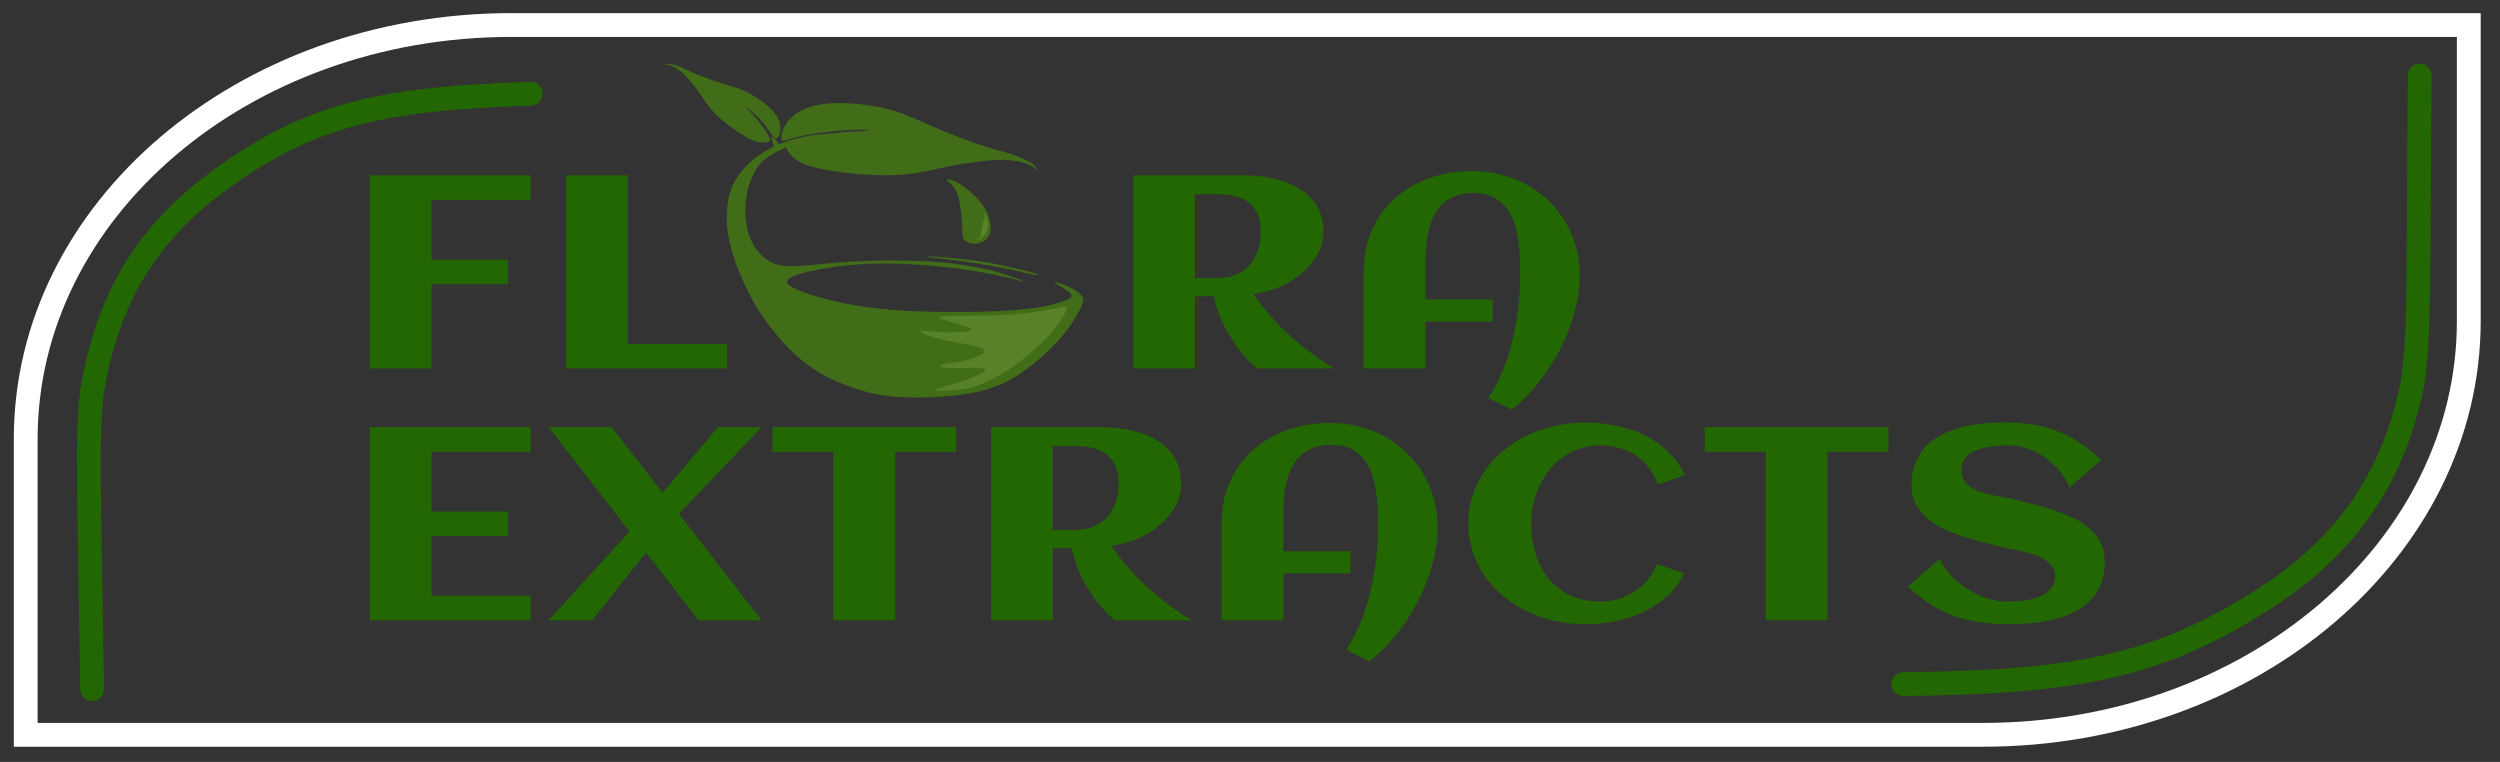 <svg width="105" height="32" viewBox="0 0 105 32" fill="none" xmlns="http://www.w3.org/2000/svg">
<rect x="0" y="0" width="105" height="32" fill="#333333" stroke="none"/>
<path d="M22.278 3.936C16.002 4.161 12.731 4.714 8.329 8.263C5.686 10.511 4.408 13.15 3.868 16.437C3.625 18.227 3.757 20.977 3.868 28.938" stroke="#226701" stroke-linecap="round"/>
<path d="M79.94 28.736C87.126 28.63 90.881 28.124 96.007 24.533C99.087 22.255 100.615 19.543 101.316 16.144C101.638 14.293 101.556 11.436 101.629 3.174" stroke="#226701" stroke-linecap="round"/>
<path d="M18.123 15.476H15.529V7.362H22.286V8.398H18.123V10.906H21.338V11.937H18.123V15.476ZM30.537 15.476H23.779V7.362H26.374V14.444H30.537V15.476ZM50.19 15.476H47.596V7.362H52.223C52.658 7.362 53.079 7.407 53.484 7.497C53.889 7.583 54.246 7.722 54.556 7.914C54.869 8.102 55.118 8.346 55.301 8.646C55.488 8.947 55.582 9.311 55.582 9.74C55.582 10.074 55.499 10.389 55.333 10.686C55.172 10.979 54.954 11.242 54.68 11.475C54.41 11.704 54.098 11.896 53.745 12.05C53.392 12.2 53.026 12.3 52.647 12.348C52.817 12.596 52.994 12.831 53.177 13.053C53.364 13.274 53.551 13.483 53.739 13.678C53.93 13.87 54.12 14.048 54.307 14.213C54.495 14.375 54.673 14.523 54.843 14.659C55.244 14.974 55.64 15.246 56.032 15.476H52.798C52.536 15.261 52.288 15.004 52.053 14.704C51.852 14.448 51.65 14.133 51.445 13.757C51.245 13.378 51.09 12.94 50.981 12.444H50.19V15.476ZM52.948 9.74C52.948 9.195 52.793 8.795 52.484 8.539C52.179 8.284 51.719 8.156 51.105 8.156H50.19V11.678H51.105C51.432 11.678 51.711 11.625 51.941 11.52C52.177 11.411 52.368 11.268 52.517 11.092C52.665 10.912 52.774 10.705 52.843 10.472C52.913 10.239 52.948 9.995 52.948 9.74ZM66.348 11.593V11.7C66.339 12.016 66.3 12.343 66.23 12.681C66.165 13.019 66.071 13.357 65.949 13.695C65.827 14.033 65.681 14.367 65.512 14.698C65.342 15.029 65.15 15.344 64.936 15.645C64.727 15.949 64.501 16.233 64.257 16.495C64.013 16.762 63.756 16.997 63.486 17.2L62.512 16.715C62.664 16.494 62.802 16.251 62.924 15.988C63.05 15.729 63.163 15.457 63.264 15.171C63.364 14.886 63.449 14.593 63.518 14.292C63.592 13.992 63.653 13.693 63.701 13.396C63.749 13.1 63.784 12.809 63.806 12.523C63.832 12.234 63.845 11.96 63.845 11.7C63.845 11.498 63.843 11.268 63.839 11.013C63.839 10.754 63.821 10.491 63.786 10.224C63.756 9.957 63.703 9.698 63.63 9.447C63.555 9.191 63.444 8.964 63.296 8.765C63.152 8.566 62.965 8.406 62.734 8.286C62.508 8.166 62.224 8.105 61.885 8.105C61.584 8.105 61.325 8.151 61.107 8.241C60.894 8.327 60.71 8.445 60.558 8.596C60.41 8.742 60.29 8.913 60.199 9.108C60.111 9.304 60.042 9.51 59.989 9.728C59.941 9.942 59.909 10.16 59.891 10.382C59.878 10.6 59.872 10.806 59.872 11.002V12.574H62.688V13.503H59.872V15.476H57.277V11.351C57.277 10.761 57.386 10.213 57.604 9.706C57.822 9.199 58.129 8.759 58.526 8.387C58.926 8.012 59.406 7.719 59.963 7.508C60.525 7.294 61.15 7.187 61.839 7.187C62.305 7.187 62.741 7.245 63.146 7.362C63.555 7.474 63.928 7.632 64.263 7.835C64.599 8.034 64.897 8.273 65.159 8.551C65.424 8.825 65.644 9.125 65.819 9.452C65.997 9.779 66.132 10.125 66.224 10.489C66.315 10.853 66.357 11.222 66.348 11.593ZM22.286 26.054H15.529V17.94H22.286V18.977H18.123V21.484H21.338V22.515H18.123V25.017H22.286V26.054ZM31.987 26.054H29.34L27.132 23.208L24.87 26.054H23.041L26.439 22.324L23.041 17.94H25.688L27.825 20.695L30.157 17.94H31.987L28.517 21.585L31.987 26.054ZM37.598 26.054H35.003V18.977H32.441V17.94H40.159V18.977H37.598V26.054ZM44.221 26.054H41.626V17.94H46.253C46.689 17.94 47.109 17.985 47.514 18.075C47.92 18.162 48.277 18.3 48.586 18.492C48.9 18.68 49.148 18.924 49.331 19.224C49.519 19.525 49.612 19.889 49.612 20.318C49.612 20.652 49.529 20.968 49.364 21.264C49.203 21.557 48.985 21.82 48.71 22.053C48.44 22.282 48.129 22.474 47.776 22.628C47.423 22.778 47.057 22.878 46.678 22.927C46.848 23.174 47.024 23.409 47.207 23.631C47.395 23.852 47.582 24.061 47.769 24.256C47.961 24.448 48.151 24.626 48.338 24.792C48.525 24.953 48.704 25.102 48.874 25.237C49.275 25.552 49.671 25.825 50.063 26.054H46.828C46.567 25.84 46.319 25.582 46.083 25.282C45.883 25.026 45.68 24.711 45.475 24.335C45.275 23.956 45.12 23.518 45.011 23.022H44.221V26.054ZM46.979 20.318C46.979 19.773 46.824 19.373 46.515 19.117C46.21 18.862 45.75 18.734 45.136 18.734H44.221V22.256H45.136C45.462 22.256 45.741 22.203 45.972 22.098C46.207 21.989 46.399 21.846 46.547 21.67C46.695 21.49 46.804 21.283 46.874 21.05C46.944 20.817 46.979 20.573 46.979 20.318ZM60.379 22.172V22.279C60.37 22.594 60.331 22.921 60.261 23.259C60.196 23.597 60.102 23.935 59.98 24.273C59.858 24.611 59.712 24.946 59.542 25.276C59.372 25.607 59.181 25.922 58.967 26.223C58.758 26.527 58.531 26.811 58.287 27.074C58.043 27.34 57.786 27.575 57.516 27.778L56.542 27.293C56.695 27.072 56.832 26.829 56.954 26.567C57.081 26.307 57.194 26.035 57.294 25.75C57.394 25.464 57.479 25.171 57.549 24.87C57.623 24.57 57.684 24.271 57.732 23.975C57.78 23.678 57.815 23.387 57.837 23.101C57.863 22.812 57.876 22.538 57.876 22.279C57.876 22.076 57.873 21.846 57.869 21.591C57.869 21.332 57.852 21.069 57.817 20.802C57.786 20.535 57.734 20.276 57.66 20.025C57.586 19.769 57.475 19.542 57.327 19.343C57.183 19.144 56.996 18.984 56.765 18.864C56.538 18.744 56.255 18.684 55.915 18.684C55.614 18.684 55.355 18.729 55.138 18.819C54.924 18.905 54.741 19.024 54.589 19.174C54.44 19.32 54.321 19.491 54.229 19.687C54.142 19.882 54.072 20.088 54.02 20.306C53.972 20.52 53.939 20.738 53.922 20.96C53.909 21.178 53.902 21.384 53.902 21.58V23.152H56.719V24.082H53.902V26.054H51.308V21.929C51.308 21.339 51.417 20.791 51.635 20.284C51.852 19.777 52.16 19.337 52.556 18.965C52.957 18.59 53.436 18.297 53.994 18.086C54.556 17.872 55.181 17.765 55.869 17.765C56.336 17.765 56.771 17.823 57.176 17.94C57.586 18.052 57.959 18.21 58.294 18.413C58.629 18.612 58.928 18.851 59.189 19.129C59.455 19.403 59.675 19.703 59.849 20.03C60.028 20.357 60.163 20.703 60.255 21.067C60.346 21.431 60.387 21.8 60.379 22.172ZM70.753 19.951L69.635 20.357C69.548 20.113 69.431 19.889 69.283 19.687C69.139 19.484 68.965 19.311 68.76 19.168C68.559 19.022 68.331 18.909 68.074 18.83C67.817 18.747 67.535 18.706 67.231 18.706C66.904 18.706 66.603 18.753 66.329 18.847C66.059 18.937 65.815 19.063 65.597 19.224C65.383 19.386 65.196 19.574 65.035 19.788C64.874 20.002 64.739 20.231 64.63 20.475C64.521 20.716 64.44 20.966 64.388 21.225C64.335 21.484 64.309 21.738 64.309 21.985C64.309 22.38 64.362 22.773 64.466 23.163C64.575 23.554 64.745 23.905 64.976 24.217C65.211 24.529 65.514 24.782 65.884 24.978C66.255 25.169 66.703 25.265 67.231 25.265C67.509 25.265 67.773 25.226 68.021 25.146C68.27 25.064 68.494 24.953 68.694 24.814C68.899 24.671 69.078 24.504 69.23 24.313C69.383 24.121 69.505 23.915 69.596 23.693L70.727 24.082C70.561 24.439 70.335 24.752 70.047 25.023C69.76 25.289 69.431 25.511 69.06 25.687C68.694 25.864 68.3 25.996 67.877 26.082C67.459 26.172 67.037 26.217 66.61 26.217C66.148 26.217 65.704 26.168 65.277 26.071C64.854 25.973 64.46 25.834 64.094 25.654C63.728 25.473 63.395 25.256 63.094 25C62.797 24.745 62.543 24.461 62.329 24.149C62.12 23.837 61.957 23.499 61.839 23.135C61.726 22.767 61.669 22.384 61.669 21.985C61.669 21.587 61.726 21.206 61.839 20.842C61.957 20.474 62.12 20.134 62.329 19.822C62.543 19.506 62.797 19.221 63.094 18.965C63.395 18.71 63.728 18.492 64.094 18.312C64.46 18.131 64.854 17.992 65.277 17.895C65.704 17.797 66.148 17.748 66.61 17.748C67.054 17.748 67.488 17.793 67.91 17.884C68.337 17.974 68.734 18.111 69.1 18.295C69.466 18.475 69.79 18.704 70.073 18.982C70.361 19.256 70.587 19.579 70.753 19.951ZM76.755 26.054H74.161V18.977H71.599V17.94H79.317V18.977H76.755V26.054ZM88.404 23.575C88.404 23.924 88.352 24.232 88.247 24.499C88.147 24.765 88.003 24.996 87.816 25.192C87.633 25.387 87.415 25.55 87.162 25.682C86.91 25.813 86.633 25.919 86.332 25.997C86.036 26.076 85.72 26.133 85.385 26.166C85.054 26.2 84.716 26.217 84.372 26.217C83.919 26.217 83.501 26.187 83.117 26.127C82.734 26.071 82.372 25.98 82.032 25.857C81.697 25.729 81.372 25.565 81.058 25.366C80.749 25.167 80.44 24.925 80.13 24.639L81.464 23.473C81.586 23.732 81.753 23.973 81.967 24.194C82.18 24.412 82.413 24.6 82.666 24.758C82.923 24.916 83.189 25.04 83.463 25.13C83.738 25.22 83.997 25.265 84.241 25.265C84.529 25.265 84.799 25.248 85.052 25.214C85.304 25.177 85.524 25.116 85.712 25.034C85.899 24.951 86.045 24.842 86.149 24.707C86.258 24.568 86.313 24.395 86.313 24.189C86.313 24.031 86.271 23.896 86.189 23.783C86.106 23.67 85.997 23.575 85.862 23.496C85.731 23.413 85.581 23.343 85.411 23.287C85.241 23.231 85.067 23.184 84.888 23.146C84.714 23.105 84.542 23.069 84.372 23.039C84.202 23.005 84.052 22.972 83.921 22.938C83.664 22.874 83.396 22.806 83.117 22.735C82.838 22.66 82.564 22.575 82.294 22.481C82.024 22.387 81.766 22.28 81.523 22.16C81.283 22.036 81.072 21.892 80.889 21.726C80.706 21.557 80.56 21.364 80.451 21.146C80.342 20.924 80.287 20.671 80.287 20.385C80.287 20.043 80.335 19.741 80.431 19.478C80.531 19.211 80.671 18.98 80.849 18.785C81.028 18.59 81.239 18.426 81.483 18.295C81.727 18.16 81.995 18.052 82.287 17.974C82.579 17.891 82.888 17.833 83.215 17.799C83.546 17.761 83.884 17.743 84.228 17.743C84.699 17.743 85.126 17.78 85.509 17.855C85.897 17.93 86.254 18.038 86.581 18.177C86.907 18.315 87.206 18.483 87.476 18.678C87.75 18.869 88.007 19.084 88.247 19.32L86.914 20.487C86.809 20.216 86.663 19.972 86.476 19.754C86.293 19.536 86.088 19.35 85.862 19.196C85.635 19.039 85.398 18.918 85.15 18.836C84.901 18.749 84.662 18.706 84.431 18.706C84.13 18.706 83.853 18.725 83.601 18.762C83.348 18.796 83.13 18.855 82.947 18.937C82.769 19.016 82.629 19.125 82.529 19.264C82.429 19.399 82.379 19.568 82.379 19.771C82.379 19.933 82.416 20.07 82.49 20.182C82.564 20.295 82.662 20.391 82.784 20.47C82.91 20.549 83.052 20.614 83.209 20.667C83.365 20.716 83.527 20.759 83.692 20.797C83.862 20.834 84.028 20.868 84.189 20.898C84.354 20.924 84.505 20.954 84.64 20.988C84.901 21.052 85.176 21.12 85.463 21.191C85.751 21.262 86.034 21.347 86.313 21.445C86.592 21.538 86.857 21.648 87.11 21.771C87.363 21.895 87.585 22.044 87.777 22.217C87.968 22.386 88.121 22.583 88.234 22.808C88.347 23.03 88.404 23.285 88.404 23.575Z" fill="#226701"/>
<path fill-rule="evenodd" clip-rule="evenodd" d="M36.381 5.65C35.914 5.605 35.107 5.564 34.332 5.654C33.557 5.744 32.814 5.963 32.213 6.305C31.611 6.647 31.152 7.111 30.888 7.562C30.625 8.012 30.558 8.449 30.535 8.894C30.511 9.339 30.532 9.793 30.721 10.472C30.909 11.151 31.266 12.054 31.789 12.911C32.312 13.767 33.001 14.576 33.675 15.13C34.348 15.685 35.006 15.986 35.639 16.218C36.273 16.45 36.882 16.614 37.742 16.673C38.601 16.732 39.709 16.685 40.58 16.547C41.45 16.41 42.083 16.18 42.723 15.775C43.364 15.37 44.013 14.788 44.47 14.276C44.926 13.764 45.19 13.32 45.345 13.022C45.5 12.723 45.545 12.57 45.429 12.416C45.313 12.261 45.035 12.106 44.78 11.998C44.525 11.89 44.292 11.829 44.286 11.857C44.28 11.885 44.5 12.001 44.681 12.112C44.861 12.223 45.002 12.328 45 12.421C44.998 12.514 44.853 12.595 44.493 12.708C44.134 12.82 43.56 12.965 42.362 13.042C41.164 13.12 39.344 13.13 37.959 13.048C36.574 12.967 35.625 12.794 34.86 12.604C34.095 12.415 33.514 12.208 33.24 12.042C32.965 11.876 32.997 11.751 33.304 11.616C33.611 11.481 34.193 11.336 34.833 11.238C35.474 11.139 36.172 11.086 36.739 11.07C37.305 11.053 37.74 11.072 38.286 11.104C38.832 11.136 39.489 11.181 40.209 11.276C40.928 11.371 41.71 11.515 42.254 11.641C42.798 11.766 43.105 11.872 43.055 11.843C43.006 11.813 42.602 11.649 42.195 11.519C41.789 11.389 41.381 11.293 40.878 11.201C40.376 11.108 39.779 11.02 38.893 10.975C38.007 10.931 36.832 10.932 35.862 10.984C34.892 11.036 34.125 11.139 33.56 11.17C32.994 11.2 32.629 11.158 32.297 10.96C31.965 10.761 31.667 10.407 31.498 9.979C31.329 9.551 31.29 9.049 31.31 8.628C31.331 8.207 31.412 7.867 31.538 7.549C31.664 7.231 31.834 6.935 32.119 6.698C32.404 6.46 32.803 6.281 33.109 6.142C33.416 6.004 33.63 5.907 34.239 5.839C34.846 5.771 35.848 5.733 36.327 5.706C36.806 5.678 36.849 5.695 36.381 5.65Z" fill="#416D19"/>
<path fill-rule="evenodd" clip-rule="evenodd" d="M33.081 6.33C33.18 6.494 33.394 6.786 34.086 6.995C34.777 7.203 35.945 7.327 36.805 7.355C37.666 7.383 38.219 7.315 38.666 7.235C39.113 7.154 39.453 7.061 40.058 6.948C40.663 6.835 41.532 6.702 42.166 6.715C42.798 6.729 43.195 6.89 43.404 7.018C43.613 7.147 43.633 7.244 43.624 7.22C43.615 7.196 43.575 7.052 43.38 6.899C43.184 6.747 42.833 6.587 42.447 6.462C42.062 6.337 41.642 6.249 41.033 6.042C40.423 5.835 39.623 5.509 39.01 5.241C38.397 4.972 37.969 4.761 37.367 4.602C36.765 4.444 35.989 4.339 35.35 4.329C34.712 4.318 34.212 4.402 33.826 4.563C33.44 4.723 33.167 4.961 33.002 5.224C32.838 5.488 32.782 5.777 32.837 5.872C32.891 5.966 33.056 5.866 33.412 5.772C33.767 5.678 34.313 5.59 34.808 5.533C35.303 5.476 35.747 5.45 36.058 5.449C36.369 5.449 36.548 5.474 36.427 5.492C36.306 5.51 35.885 5.521 35.534 5.546C35.183 5.572 34.902 5.612 34.559 5.674C34.217 5.735 33.813 5.818 33.545 5.892C33.278 5.965 33.147 6.029 33.073 6.079C32.999 6.129 32.982 6.166 33.081 6.33Z" fill="#416D19"/>
<path fill-rule="evenodd" clip-rule="evenodd" d="M32.232 5.965C32.124 5.993 31.917 6.03 31.565 5.874C31.213 5.717 30.717 5.368 30.379 5.086C30.04 4.804 29.86 4.59 29.725 4.408C29.591 4.226 29.501 4.076 29.321 3.827C29.14 3.579 28.868 3.234 28.622 3.024C28.376 2.814 28.157 2.74 28.022 2.717C27.888 2.695 27.838 2.724 27.852 2.719C27.866 2.713 27.943 2.672 28.083 2.681C28.222 2.69 28.425 2.749 28.625 2.833C28.824 2.917 29.021 3.026 29.342 3.155C29.662 3.284 30.105 3.433 30.453 3.54C30.802 3.647 31.055 3.713 31.351 3.858C31.648 4.002 31.987 4.227 32.233 4.44C32.48 4.652 32.633 4.854 32.711 5.045C32.788 5.237 32.789 5.419 32.76 5.56C32.73 5.701 32.67 5.801 32.611 5.813C32.552 5.826 32.495 5.751 32.386 5.603C32.278 5.455 32.118 5.235 31.953 5.05C31.787 4.865 31.616 4.716 31.49 4.616C31.365 4.515 31.286 4.464 31.325 4.512C31.363 4.56 31.518 4.707 31.64 4.836C31.762 4.965 31.851 5.075 31.954 5.215C32.057 5.355 32.175 5.523 32.245 5.642C32.314 5.76 32.337 5.829 32.343 5.873C32.349 5.917 32.34 5.936 32.232 5.965Z" fill="#416D19"/>
<path fill-rule="evenodd" clip-rule="evenodd" d="M39.221 10.777C39.549 10.793 40.238 10.852 40.811 10.926C41.384 11 41.84 11.089 42.327 11.197C42.812 11.306 43.327 11.434 43.526 11.5C43.724 11.567 43.605 11.571 43.397 11.533C43.188 11.495 42.891 11.415 42.493 11.329C42.096 11.244 41.599 11.153 41.107 11.075C40.615 10.996 40.128 10.93 39.771 10.889C39.414 10.847 39.187 10.831 39.057 10.809C38.927 10.788 38.894 10.761 39.221 10.777Z" fill="#416D19"/>
<path fill-rule="evenodd" clip-rule="evenodd" d="M40.129 7.97C40.27 8.213 40.322 8.561 40.358 8.87C40.395 9.18 40.415 9.45 40.419 9.65C40.423 9.85 40.41 9.979 40.506 10.081C40.602 10.182 40.808 10.255 41.019 10.229C41.23 10.203 41.447 10.077 41.544 9.886C41.642 9.695 41.62 9.439 41.554 9.196C41.487 8.953 41.376 8.723 41.154 8.459C40.933 8.195 40.6 7.898 40.31 7.724C40.021 7.551 39.774 7.502 39.765 7.546C39.757 7.59 39.987 7.727 40.129 7.97Z" fill="#416D19"/>
<path fill-rule="evenodd" clip-rule="evenodd" d="M41.222 9.993C41.315 9.929 41.393 9.807 41.464 9.644C41.534 9.48 41.494 9.278 41.442 9.135C41.39 8.991 41.327 8.906 41.315 8.907C41.304 8.908 41.344 8.993 41.353 9.021C41.362 9.049 41.34 9.018 41.341 9.055C41.342 9.093 41.367 9.199 41.356 9.247C41.346 9.296 41.301 9.288 41.282 9.328C41.264 9.368 41.273 9.456 41.257 9.528C41.241 9.6 41.2 9.655 41.204 9.676C41.208 9.696 41.257 9.683 41.242 9.714C41.227 9.745 41.199 9.778 41.175 9.817C41.151 9.855 41.206 9.878 41.2 9.893C41.193 9.909 41.136 9.975 41.113 10.001C41.09 10.027 41.018 10.043 41.014 10.07C41.02 10.066 41.129 10.058 41.222 9.993Z" fill="#588329"/>
<path fill-rule="evenodd" clip-rule="evenodd" d="M39.453 13.323C39.513 13.23 40.769 13.277 41.763 13.246C42.756 13.215 43.486 13.107 43.92 13.029C44.355 12.952 44.493 12.906 44.617 12.881C44.741 12.856 44.85 12.852 44.769 13.061C44.688 13.269 44.417 13.691 44.02 14.123C43.624 14.556 43.103 15 42.653 15.325C42.203 15.649 41.824 15.855 41.489 16.011C41.155 16.168 40.865 16.275 40.478 16.337C40.091 16.399 39.605 16.417 39.407 16.405C39.208 16.393 39.296 16.353 39.457 16.304C39.619 16.255 39.855 16.199 40.197 16.089C40.539 15.979 40.987 15.815 41.216 15.689C41.446 15.562 41.456 15.473 41.154 15.451C40.853 15.429 40.24 15.475 39.879 15.457C39.517 15.439 39.406 15.357 39.553 15.309C39.702 15.261 40.108 15.247 40.556 15.134C41.004 15.023 41.493 14.813 41.313 14.663C41.133 14.514 40.284 14.424 39.664 14.287C39.043 14.15 38.651 13.965 38.674 13.912C38.696 13.86 39.132 13.941 39.7 13.958C40.268 13.975 40.967 13.93 40.748 13.79C40.529 13.65 39.393 13.417 39.453 13.323Z" fill="#578228"/>
<path fill-rule="evenodd" clip-rule="evenodd" d="M32.499 6.156C32.47 6.062 32.413 5.874 32.409 5.793C32.406 5.711 32.458 5.737 32.531 5.815C32.604 5.894 32.698 6.026 32.734 6.105C32.77 6.184 32.749 6.21 32.713 6.224C32.677 6.239 32.627 6.243 32.593 6.245C32.56 6.248 32.544 6.249 32.536 6.249C32.528 6.25 32.528 6.25 32.499 6.156Z" fill="#416D19"/>
<path d="M1.08 18.43C1.08 8.832 10.212 1.051 21.478 1.051H103.689V13.482C103.689 23.081 94.557 30.862 83.291 30.862H1.08V18.43Z" stroke="white"/>
</svg>
